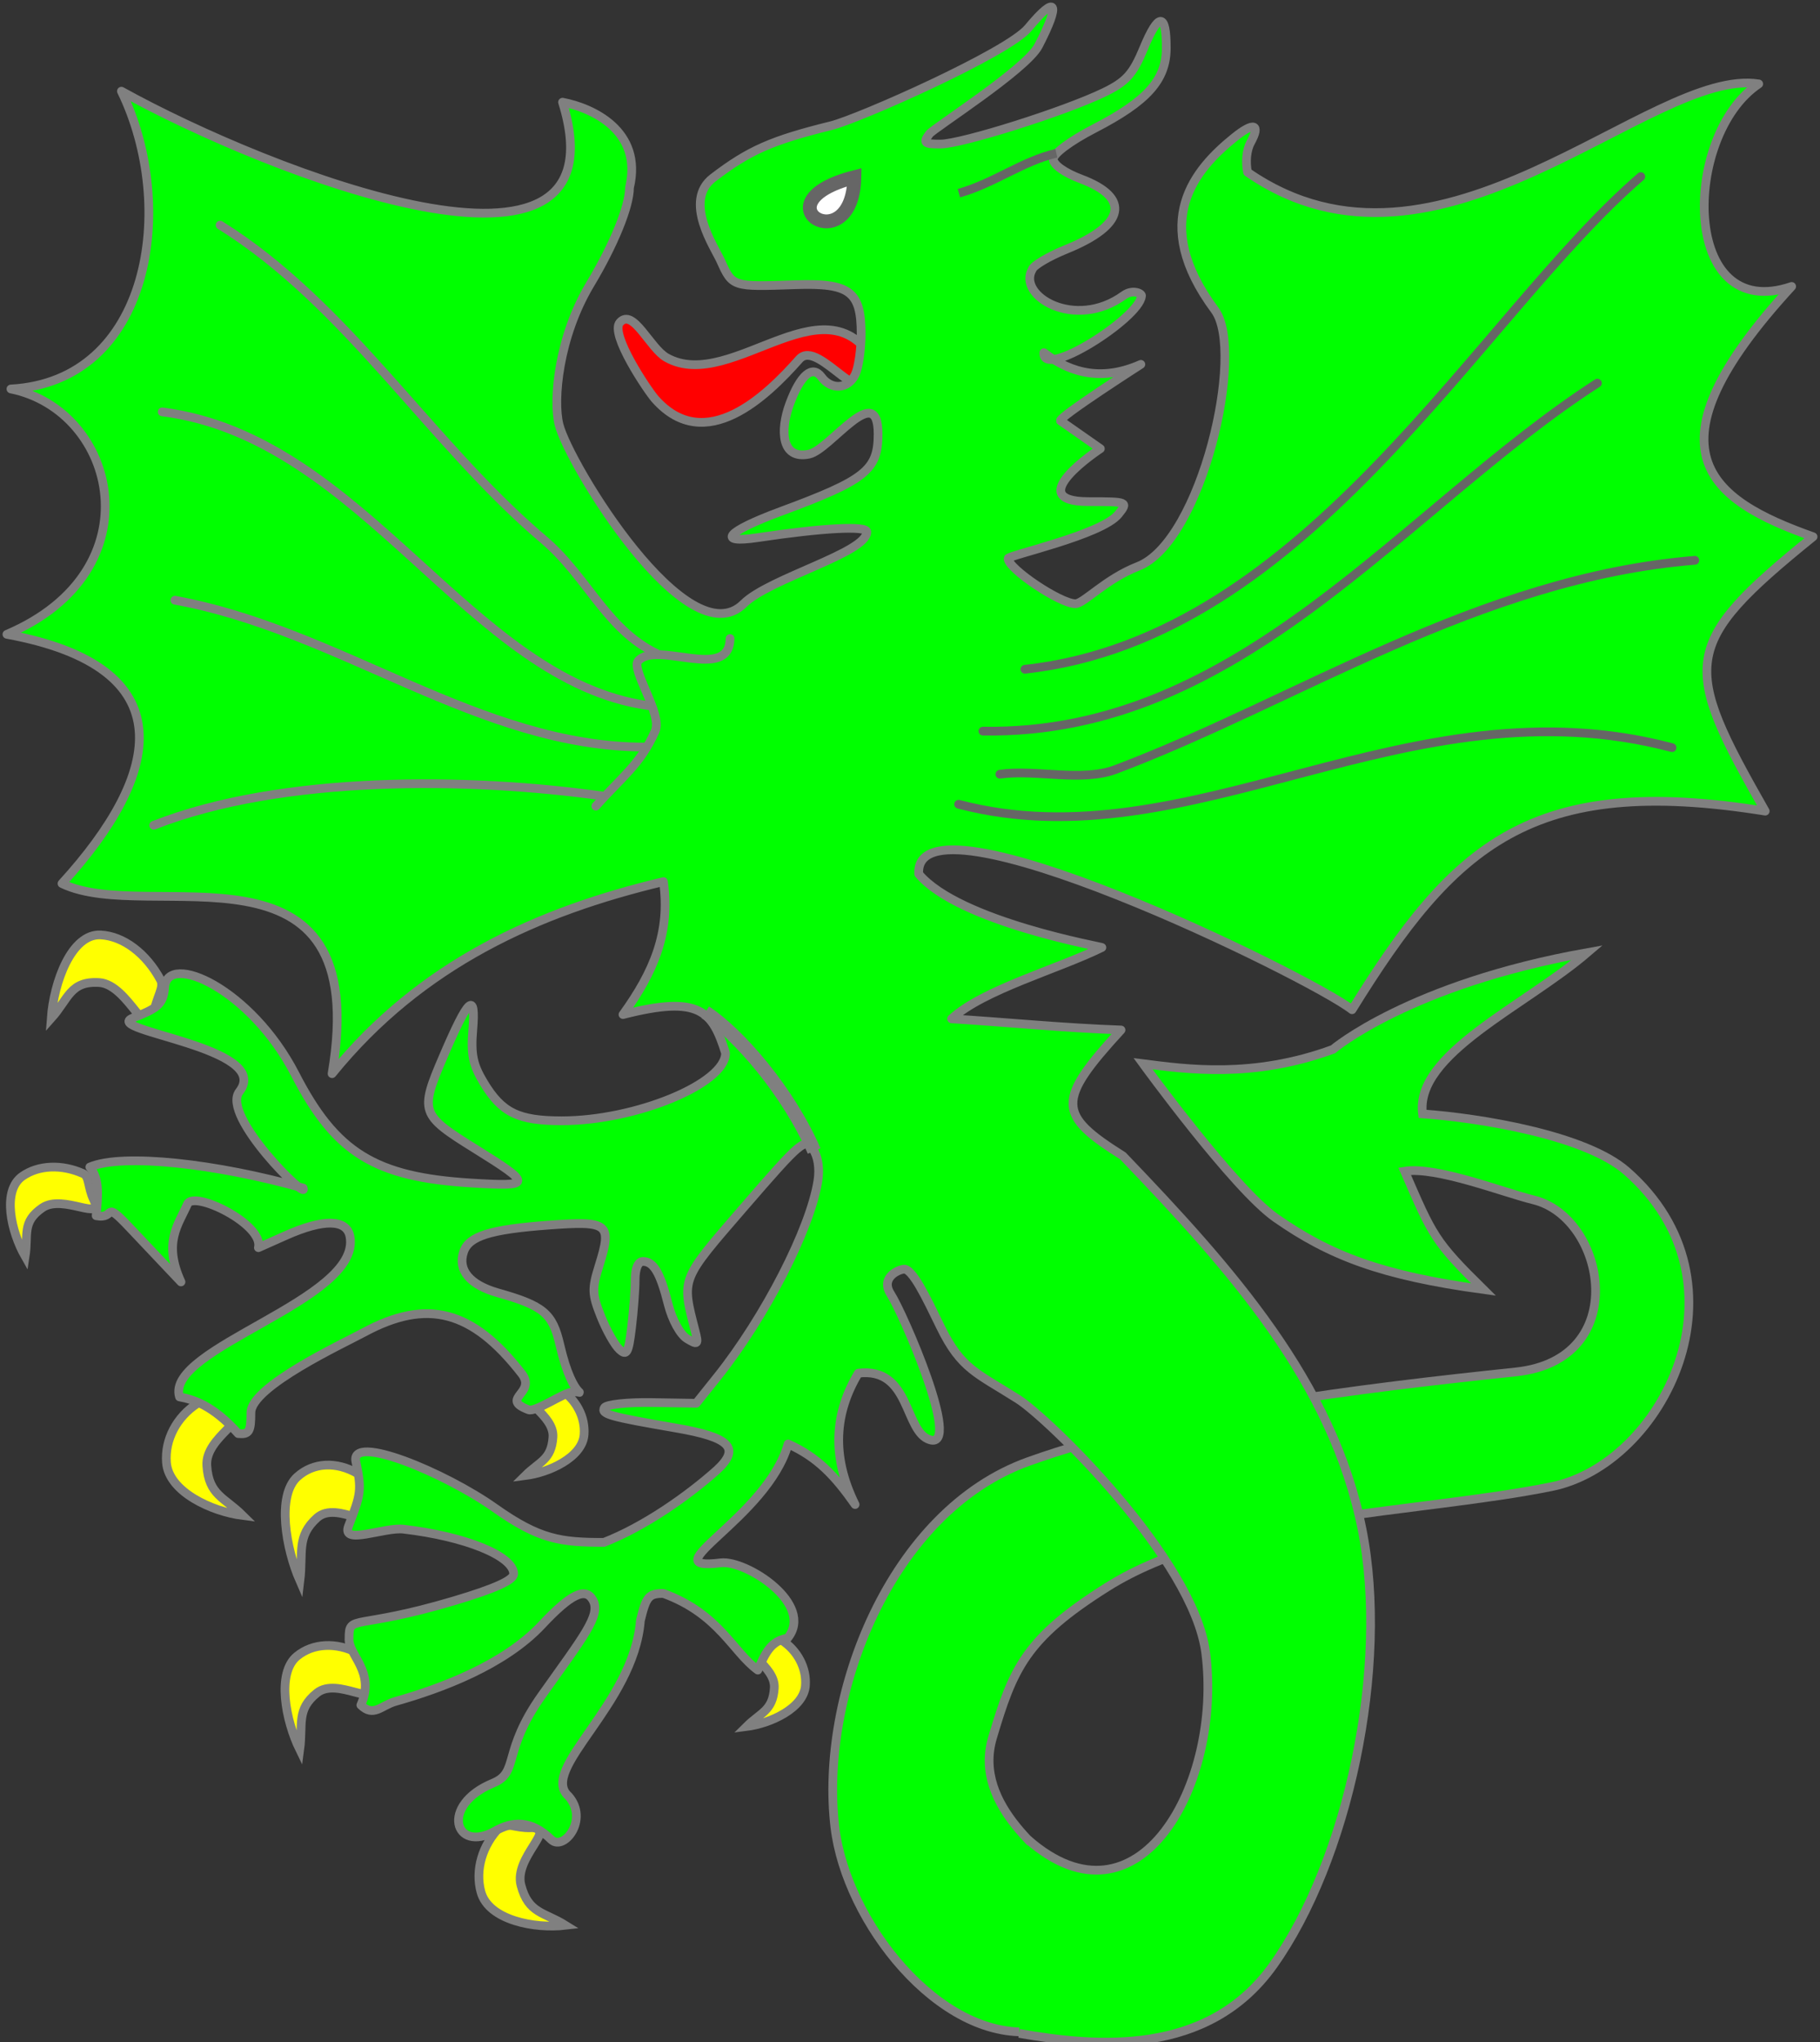 <?xml version="1.0" encoding="UTF-8" standalone="no"?>
<svg
   xmlns:dc="http://purl.org/dc/elements/1.1/"
   xmlns:cc="http://creativecommons.org/ns#"
   xmlns:rdf="http://www.w3.org/1999/02/22-rdf-syntax-ns#"
   xmlns:svg="http://www.w3.org/2000/svg"
   xmlns="http://www.w3.org/2000/svg"
   version="1.0"
   id="svg2"
   height="442.366"
   width="394.36">
  <rect width="100%" height="100%" fill="#333333" stroke="none"/>
  <defs
     id="defs4" />
  <g
     transform="translate(-50.453,-131.634)"
     id="layer1">
    <g
       id="g3985">
      <g
         id="g3963"
         style="fill:#008000" />
      <g
         id="body">
        <path
           style="fill:#00ff00;fill-rule:evenodd;stroke:#808080;stroke-width:1.89;stroke-linecap:butt;stroke-linejoin:miter;stroke-miterlimit:4;stroke-dasharray:none;stroke-opacity:1"
           d="M 298.13,362.039 C 307.447,363.222 321.825,365.33 339.28,358.933 C 339.28,358.933 355.787,344.851 394.405,337.97 C 380.77,349.631 357.016,359.941 358.69,372.909 C 371.059,373.785 394.012,377.494 402.946,385.332 C 430.624,409.615 410.806,448.784 386.641,453.656 C 357.615,459.508 315.429,459.631 290.365,475.396 C 272.658,486.534 269.974,493.05 265.52,508.005 C 261.066,522.961 277.961,533.949 282.601,539.062 C 275.636,551.295 275.24,556.616 274.061,571.672 C 253.941,573.481 233.813,548.017 231.358,527.416 C 227.96,498.914 243.317,458.983 273.284,448.221 C 303.648,437.317 345.788,432.297 378.877,428.811 C 404.208,426.143 398.387,395.361 382.759,391.543 C 376.236,389.949 361.709,384.237 354.808,385.332 C 360.892,399.342 361.262,400.476 371.889,410.953 C 349.744,407.926 338.564,403.621 326.857,395.425 C 317.768,389.062 298.13,362.039 298.13,362.039 z"
           id="path3265" />
        <g
           id="langued">
          <path
             style="fill:#ff0000;stroke:#808080;stroke-width:1.89;stroke-linecap:butt;stroke-linejoin:miter;stroke-miterlimit:4;stroke-dasharray:none;stroke-opacity:1"
             d="M 241.086,212.204 C 230.751,189.51 209.256,217.219 194.867,209.092 C 191.248,207.048 187.628,198.253 184.766,201.486 C 182.548,203.992 190.787,216.239 192.418,218.082 C 203.282,230.354 216.63,217.356 223.639,209.438 C 227.918,204.605 238.66,223.166 241.086,212.204 L 241.086,212.204 z"
             id="path3838" />
        </g>
        <g
           id="armed">
          <path
             id="path3869"
             d="M 95.267,449.106 C 95.692,455.511 99.057,455.953 103.042,459.907 C 96.376,459.055 87.003,454.8 86.52,448.42 C 86.144,443.46 88.733,438.554 93.211,435.644 C 94.515,434.797 96.471,436.777 99.703,437.438 C 105.686,438.661 94.844,442.722 95.267,449.106 L 95.267,449.106 z"
             style="fill:#ffff00;fill-opacity:1;fill-rule:nonzero;stroke:#808080;stroke-width:1.89;stroke-linecap:butt;stroke-linejoin:miter;stroke-miterlimit:4;stroke-dasharray:none;stroke-opacity:1" />
          <path
             id="path3869-5"
             d="M 59.626,393.257 C 55.106,396.366 56.637,399.073 55.903,403.775 C 52.852,398.421 50.833,389.562 55.303,386.42 C 58.777,383.977 63.849,383.773 68.484,385.852 C 69.833,386.457 69.444,388.782 70.739,391.485 C 73.137,396.49 64.131,390.157 59.626,393.257 L 59.626,393.257 z"
             style="fill:#ffff00;fill-opacity:1;fill-rule:nonzero;stroke:#808080;stroke-width:1.89;stroke-linecap:butt;stroke-linejoin:miter;stroke-miterlimit:4;stroke-dasharray:none;stroke-opacity:1" />
          <path
             id="path3869-5-1"
             d="M 71.954,344.464 C 65.609,344.074 65.312,348.017 61.552,352.206 C 62.117,344.391 65.95,333.833 72.268,334.15 C 77.179,334.397 82.162,338.164 85.241,343.901 C 86.137,345.57 84.253,347.621 83.732,351.375 C 82.769,358.324 78.278,344.853 71.954,344.464 L 71.954,344.464 z"
             style="fill:#ffff00;fill-opacity:1;fill-rule:nonzero;stroke:#808080;stroke-width:1.89;stroke-linecap:butt;stroke-linejoin:miter;stroke-miterlimit:4;stroke-dasharray:none;stroke-opacity:1" />
          <path
             id="path3869-2"
             d="M 170.268,442.928 C 169.941,447.866 167.346,448.207 164.274,451.256 C 169.414,450.599 176.64,447.318 177.013,442.399 C 177.303,438.575 175.307,434.792 171.854,432.548 C 170.849,431.895 169.341,433.422 166.849,433.931 C 162.235,434.874 170.595,438.006 170.268,442.928 L 170.268,442.928 z"
             style="fill:#ffff00;fill-opacity:1;fill-rule:nonzero;stroke:#808080;stroke-width:1.89;stroke-linecap:butt;stroke-linejoin:miter;stroke-miterlimit:4;stroke-dasharray:none;stroke-opacity:1" />
          <path
             id="path3869-5-6"
             d="M 119.138,460.41 C 114.644,464.436 116.166,467.942 115.436,474.029 C 112.403,467.098 110.395,455.627 114.839,451.558 C 118.294,448.395 123.337,448.131 127.946,450.823 C 129.288,451.606 128.9,454.616 130.188,458.117 C 132.573,464.597 123.618,456.397 119.138,460.41 z"
             style="fill:#ffff00;fill-opacity:1;fill-rule:nonzero;stroke:#808080;stroke-width:1.89;stroke-linecap:butt;stroke-linejoin:miter;stroke-miterlimit:4;stroke-dasharray:none;stroke-opacity:1" />
          <path
             id="path3869-5-19"
             d="M 119.125,498.345 C 114.605,501.968 116.136,505.122 115.402,510.6 C 112.352,504.363 110.332,494.04 114.802,490.379 C 118.276,487.533 123.348,487.296 127.983,489.717 C 129.332,490.422 128.943,493.131 130.238,496.281 C 132.636,502.112 123.63,494.734 119.125,498.345 L 119.125,498.345 z"
             style="fill:#ffff00;fill-opacity:1;fill-rule:nonzero;stroke:#808080;stroke-width:1.89;stroke-linecap:butt;stroke-linejoin:miter;stroke-miterlimit:4;stroke-dasharray:none;stroke-opacity:1" />
          <path
             id="path3869-4"
             d="M 163.342,540.009 C 164.973,546.162 168.343,545.778 172.985,548.675 C 166.313,549.458 156.351,547.572 154.667,541.457 C 153.359,536.704 154.956,531.285 158.778,527.358 C 159.89,526.215 162.176,527.675 165.459,527.537 C 171.535,527.283 161.716,533.876 163.342,540.009 z"
             style="fill:#ffff00;fill-opacity:1;fill-rule:nonzero;stroke:#808080;stroke-width:1.89;stroke-linecap:butt;stroke-linejoin:miter;stroke-miterlimit:4;stroke-dasharray:none;stroke-opacity:1" />
          <path
             id="path3869-2-3"
             d="M 218.227,497.283 C 217.9,502.221 215.305,502.562 212.233,505.611 C 217.373,504.954 224.599,501.673 224.972,496.754 C 225.262,492.93 223.266,489.147 219.812,486.903 C 218.807,486.25 217.3,487.777 214.808,488.286 C 210.194,489.229 218.554,492.361 218.227,497.283 L 218.227,497.283 z"
             style="fill:#ffff00;fill-opacity:1;fill-rule:nonzero;stroke:#808080;stroke-width:1.89;stroke-linecap:butt;stroke-linejoin:miter;stroke-miterlimit:4;stroke-dasharray:none;stroke-opacity:1" />
        </g>
        <path
           style="fill:#00ff00;fill-opacity:1;fill-rule:nonzero;stroke:#808080;stroke-width:1.89;stroke-linecap:butt;stroke-linejoin:round;stroke-miterlimit:4;stroke-dasharray:none;stroke-opacity:1"
           d="M 273.164,530.082 C 297.172,551.158 315.377,517.901 311.708,489.646 C 309.07,469.33 277.534,438.819 271.069,434.714 C 262.058,428.992 258.703,428.225 254.237,419.046 C 251.172,412.745 248.106,406.249 246.231,406.553 C 244.39,406.851 241.382,408.769 243.415,411.894 C 246.102,416.023 258.939,445.568 251.98,443.516 C 246.346,441.854 247.824,427.684 236.436,429.078 C 231.325,437.585 230.503,446.95 235.738,457.526 C 231.34,451.258 227.543,447.244 221.22,444.407 C 216.709,460.478 190.877,472.128 206.684,470.152 C 212.176,469.543 227.086,479.142 221.106,486.474 C 217.394,487.077 216.244,489.834 214.664,493.389 C 209.283,489.497 206.262,481.193 194.201,476.793 C 191.028,476.793 190.462,477.459 189.211,482.671 C 187.76,500.882 167.111,514.94 173.645,520.695 C 178.088,525.73 172.68,532.562 169.992,530.193 C 165.411,525.705 161.424,526.184 157.681,528.283 C 149.021,533.139 145.644,522.675 157.273,517.877 C 163.038,515.499 159.117,511.191 167.847,498.874 C 176.812,486.226 180.722,481.519 178.935,478.254 C 177.35,475.357 174.119,476.913 167.88,483.578 C 159.695,492.323 146.06,497.37 136.097,500.186 C 133.075,501.04 131.385,503.66 128.645,500.97 C 131.919,493.655 125.762,490.074 126.085,486.433 C 126.085,481.222 127.213,484.831 148.943,478.356 C 157.687,475.751 161.752,473.909 161.752,472.554 C 161.752,468.698 151.319,464.42 137.877,462.862 C 133.703,462.379 124.329,466.459 125.975,462.195 C 128.655,455.253 128.871,454.448 127.566,448.225 C 126.275,442.071 146.876,450.624 157.66,458.265 C 167.4,465.167 172.028,465.728 181.31,465.728 C 189.988,462.357 199.405,455.762 205.792,450.063 C 210.945,445.288 208.706,442.986 196.939,440.959 C 182.494,438.47 180.65,437.948 181.408,436.561 C 181.794,435.857 186.43,435.352 191.711,435.439 L 201.312,435.597 L 205.854,429.919 C 216.199,416.984 226.042,397.811 227.677,387.411 C 228.104,384.695 227.697,382.123 226.583,380.496 C 224.916,378.062 224.02,378.816 211.814,392.929 C 197.835,409.091 198.111,408.4 201.062,419.899 C 201.828,422.883 201.675,423.031 199.316,421.605 C 197.847,420.717 196.092,417.516 195.25,414.187 C 193.507,407.303 192.076,404.874 189.762,404.874 C 188.722,404.874 188.075,406.392 188.075,408.83 C 188.075,411.006 187.724,415.679 187.295,419.215 C 186.621,424.767 186.261,425.406 184.652,423.903 C 183.628,422.946 181.828,419.738 180.652,416.776 C 178.731,411.937 178.692,410.818 180.268,405.773 C 183.121,396.639 182.366,396.037 169.267,397.009 C 156.629,397.947 152.062,399.386 150.904,402.794 C 149.565,406.736 152.26,409.956 158.335,411.675 C 168.224,414.471 170.181,416.108 171.754,422.896 C 174.805,436.067 178.12,432.72 174.36,433.178 C 172.381,433.419 166.464,437.569 164.977,437 C 158.579,434.551 166.819,433.445 163.502,429.178 C 152.799,415.408 142.995,412.845 129.307,420.24 C 124.93,422.605 104.82,431.93 104.82,437.644 C 104.82,441.744 104.433,442.379 102.065,442.162 C 96.457,435.848 92.047,434.712 89.349,434.216 C 86.083,423.631 128.768,413.224 126.293,399.508 C 125.597,395.654 120.472,395.644 112.41,399.233 L 106.442,401.891 C 107.702,396.851 92.346,389.345 91.063,392.469 C 89.034,397.038 85.78,400.79 89.67,409.306 L 78.463,397.457 C 72.627,391.288 75.682,395.825 71.29,394.97 C 71.636,390.976 72.159,387.095 69.918,384.429 C 77,381.387 97.481,383.698 116.145,388.983 C 117.457,392.056 98.259,373.327 102.321,368.09 C 109.748,358.512 72.494,354.898 79.179,352.177 C 84.283,350.1 85.849,349.385 86.137,345.469 C 86.705,337.722 104.879,345.837 114.403,364.323 C 123.174,381.348 131.692,386.606 152.569,387.886 C 165.891,388.703 165.934,388.257 153.295,380.398 C 141.596,373.123 141.371,372.471 146.457,360.593 C 151.993,347.667 153.596,346.209 152.893,354.738 C 152.457,360.02 152.92,362.254 155.252,366.129 C 159.176,372.651 162.761,374.407 172.159,374.407 C 188.22,374.406 207.664,366.37 207.664,359.732 C 204.84,350.756 202.226,347.093 185.444,351.396 C 192.108,342.172 195.78,333.569 194.209,322.6 C 167.143,329.03 141.747,340.37 122.41,364.202 C 131.472,310.439 82.723,332.192 63.886,323.018 C 85.562,299.265 90.706,276.143 51.953,269.035 C 84.402,255.211 75.74,220.521 52.82,215.888 C 83.036,214.257 88.958,176.448 76.758,151.388 C 108.385,168.913 186.626,199.631 172.344,153.772 C 178.693,154.972 189.803,159.914 186.851,172.285 C 186.851,176.329 183.466,184.641 178.337,193.191 C 171.446,204.679 170.243,218.343 171.591,223.64 C 173.783,232.249 199.539,274.37 211.583,262.407 C 217.14,256.888 238.273,251.39 238.273,246.843 C 238.273,245.468 228.779,245.965 214.704,248.077 C 205.53,249.454 207.853,246.778 219.602,242.433 C 237.971,235.641 240.722,233.457 240.722,225.657 C 240.722,213.74 230.33,229.07 225.75,230.005 C 219.715,231.237 219.453,224.836 221.567,219.123 C 223.904,212.808 226.495,210.623 228.466,213.306 C 230.6,216.211 234.267,215.919 235.781,212.722 C 236.478,211.251 237.049,207.302 237.049,203.947 C 237.049,194.737 234.573,192.898 222.73,193.308 C 209.121,193.779 209.178,193.798 206.595,188.082 C 205.306,185.229 198.432,175.152 204.941,170.173 C 212.732,164.214 217.658,162.037 230.535,158.862 C 236.528,157.385 268.801,143.075 273.249,137.703 C 279.369,130.313 280.383,132.089 275.462,141.576 C 272.822,146.663 252.715,159.44 251.829,160.647 C 250.413,162.575 250.702,162.841 254.209,162.841 C 258.803,162.841 281.2,155.773 289.71,151.638 C 294.485,149.317 295.95,147.681 298.281,142.06 C 301.478,134.349 303.163,134.325 303.163,141.989 C 303.163,148.947 299.063,153.542 287.553,159.484 C 282.373,162.158 278.676,164.918 278.676,166.109 C 278.676,167.329 281.119,169.068 284.741,170.427 C 295.524,174.473 294.256,180.455 281.522,185.614 C 277.701,187.162 274.373,189.129 274.125,189.987 C 270.783,195.618 283.294,203.325 293.958,195.615 C 295.935,194.186 298.075,195.263 297.776,195.811 C 297.261,200.549 276.24,213.982 276.642,208.028 C 282.69,212.695 289.538,214.162 297.653,210.557 C 297.653,210.557 279.973,221.887 280.228,222.774 L 288.879,228.823 C 288.879,228.823 271.426,240.292 286.312,240.292 C 294.858,240.292 294.943,240.328 292.784,243.023 C 289.196,247.501 268.881,251.92 268.881,252.609 C 268.881,254.822 280.211,262.421 283.477,262.4 C 285.296,262.387 289.98,257.076 297.041,254.321 C 310.824,248.942 320.353,207.77 313.691,198.801 C 299.449,179.625 309.404,168.256 317.948,161.384 C 322.147,158.006 323.651,158.487 321.434,162.498 C 320.563,164.073 320.292,166.749 320.78,168.948 C 362.278,197.679 408.086,146.075 431.534,149.808 C 414.912,160.939 414.573,201.934 438.673,193.68 C 406.057,229.156 420.738,239.894 443.312,247.899 C 414.392,271.303 414.868,275.543 432.943,307.333 C 382.165,299.163 365.464,314.722 343.417,350.349 C 334.32,343.205 248.402,301.198 249.524,320.943 C 258.217,331.373 290.024,336.861 289.199,336.872 C 279.619,341.59 263.496,345.993 256.638,352.319 C 268.658,353.073 280.994,354.306 293.358,354.739 C 279.253,370.109 279.557,373.078 293.764,382.019 C 317.226,406.477 339.181,430.959 345.571,462.823 C 351.563,492.705 342.507,534.696 326.279,557.402 C 312.192,577.113 288.15,575.052 271.276,572.084"
           id="path3006" />
        <path
           style="fill:#00ff00;stroke:#666666;stroke-width:1.89;stroke-linecap:butt;stroke-linejoin:miter;stroke-miterlimit:4;stroke-dasharray:none;stroke-opacity:1"
           d="M 279.347,164.835 C 271.935,166.547 265.962,171.294 258.227,173.479"
           id="path3778" />
        <path
           style="fill:#00ff00;stroke:#808080;stroke-width:1.89;stroke-linecap:round;stroke-linejoin:miter;stroke-miterlimit:4;stroke-dasharray:none;stroke-opacity:1"
           d="M 98.144,180.394 C 125.697,197.537 143.597,227.633 168.238,248.509 C 178.093,256.859 182.02,268.696 193.949,273.75"
           id="path3780" />
        <path
           style="fill:#00ff00;stroke:#808080;stroke-width:1.89;stroke-linecap:round;stroke-linejoin:miter;stroke-miterlimit:4;stroke-dasharray:none;stroke-opacity:1"
           d="M 85.595,220.848 C 129.34,226.403 152.059,278.985 190.888,284.468"
           id="path3782" />
        <path
           style="fill:#00ff00;stroke:#808080;stroke-width:1.89;stroke-linecap:round;stroke-linejoin:miter;stroke-miterlimit:4;stroke-dasharray:none;stroke-opacity:1"
           d="M 88.35,261.648 C 124.196,268.155 154.266,293.458 190.276,293.458"
           id="path3784" />
        <path
           style="fill:#00ff00;stroke:#808080;stroke-width:1.89;stroke-linecap:round;stroke-linejoin:miter;stroke-miterlimit:4;stroke-dasharray:none;stroke-opacity:1"
           d="M 83.758,310.4 C 111.572,299.492 152.22,299.99 181.016,304.056"
           id="path3786" />
        <path
           style="fill:#00ff00;stroke:#808080;stroke-width:1.89;stroke-linecap:round;stroke-linejoin:miter;stroke-miterlimit:4;stroke-dasharray:none;stroke-opacity:1"
           d="M 208.641,269.946 C 208.487,279.412 192.747,270.266 188.745,274.787 C 187.09,276.657 194.056,286.3 192.418,290 C 189.215,297.237 185.011,300.097 179.563,306.251"
           id="path3788" />
        <path
           style="fill:#00ff00;stroke:#666666;stroke-width:1.89;stroke-linecap:round;stroke-linejoin:miter;stroke-miterlimit:4;stroke-dasharray:none;stroke-opacity:1"
           d="M 263.43,290 C 319.452,290.938 354.558,241.748 396.577,214.624"
           id="path3792" />
        <path
           style="fill:#00ff00;stroke:#666666;stroke-width:1.89;stroke-linecap:round;stroke-linejoin:miter;stroke-miterlimit:4;stroke-dasharray:none;stroke-opacity:1"
           d="M 417.697,253.004 C 371.024,256.788 331.174,283.624 292.202,298.299 C 284.785,301.091 274.964,298.226 267.103,299.336"
           id="path3794" />
        <path
           style="fill:#00ff00;stroke:#666666;stroke-width:1.89;stroke-linecap:round;stroke-linejoin:miter;stroke-miterlimit:4;stroke-dasharray:none;stroke-opacity:1"
           d="M 405.986,169.888 C 370.965,200.027 334,269.918 272.533,276.601"
           id="path3007" />
        <path
           style="fill:#00ff00;stroke:#808080;stroke-width:3;stroke-linecap:butt;stroke-linejoin:round;stroke-miterlimit:4;stroke-dasharray:none;stroke-opacity:1"
           d="M 203.269,350.906 C 210.494,355.61 221.287,368.118 226.863,380.954"
           id="path3998" />
        <path
           style="fill:#00ff00;stroke:#666666;stroke-width:1.89;stroke-linecap:round;stroke-linejoin:miter;stroke-miterlimit:4;stroke-dasharray:none;stroke-opacity:1"
           d="M 412.753,293.581 C 355.543,278.451 308.563,319.081 258.169,305.842"
           id="path3007-5" />
        <path
           id="path3840"
           d="M 235.576,170.021 C 214.025,175.526 235.234,188.471 235.576,170.021 z"
           style="fill:#ffffff;stroke:#666666;stroke-width:3;stroke-linecap:butt;stroke-linejoin:miter;stroke-miterlimit:4;stroke-dasharray:none;stroke-opacity:1" />
      </g>
    </g>
  </g>
</svg>
